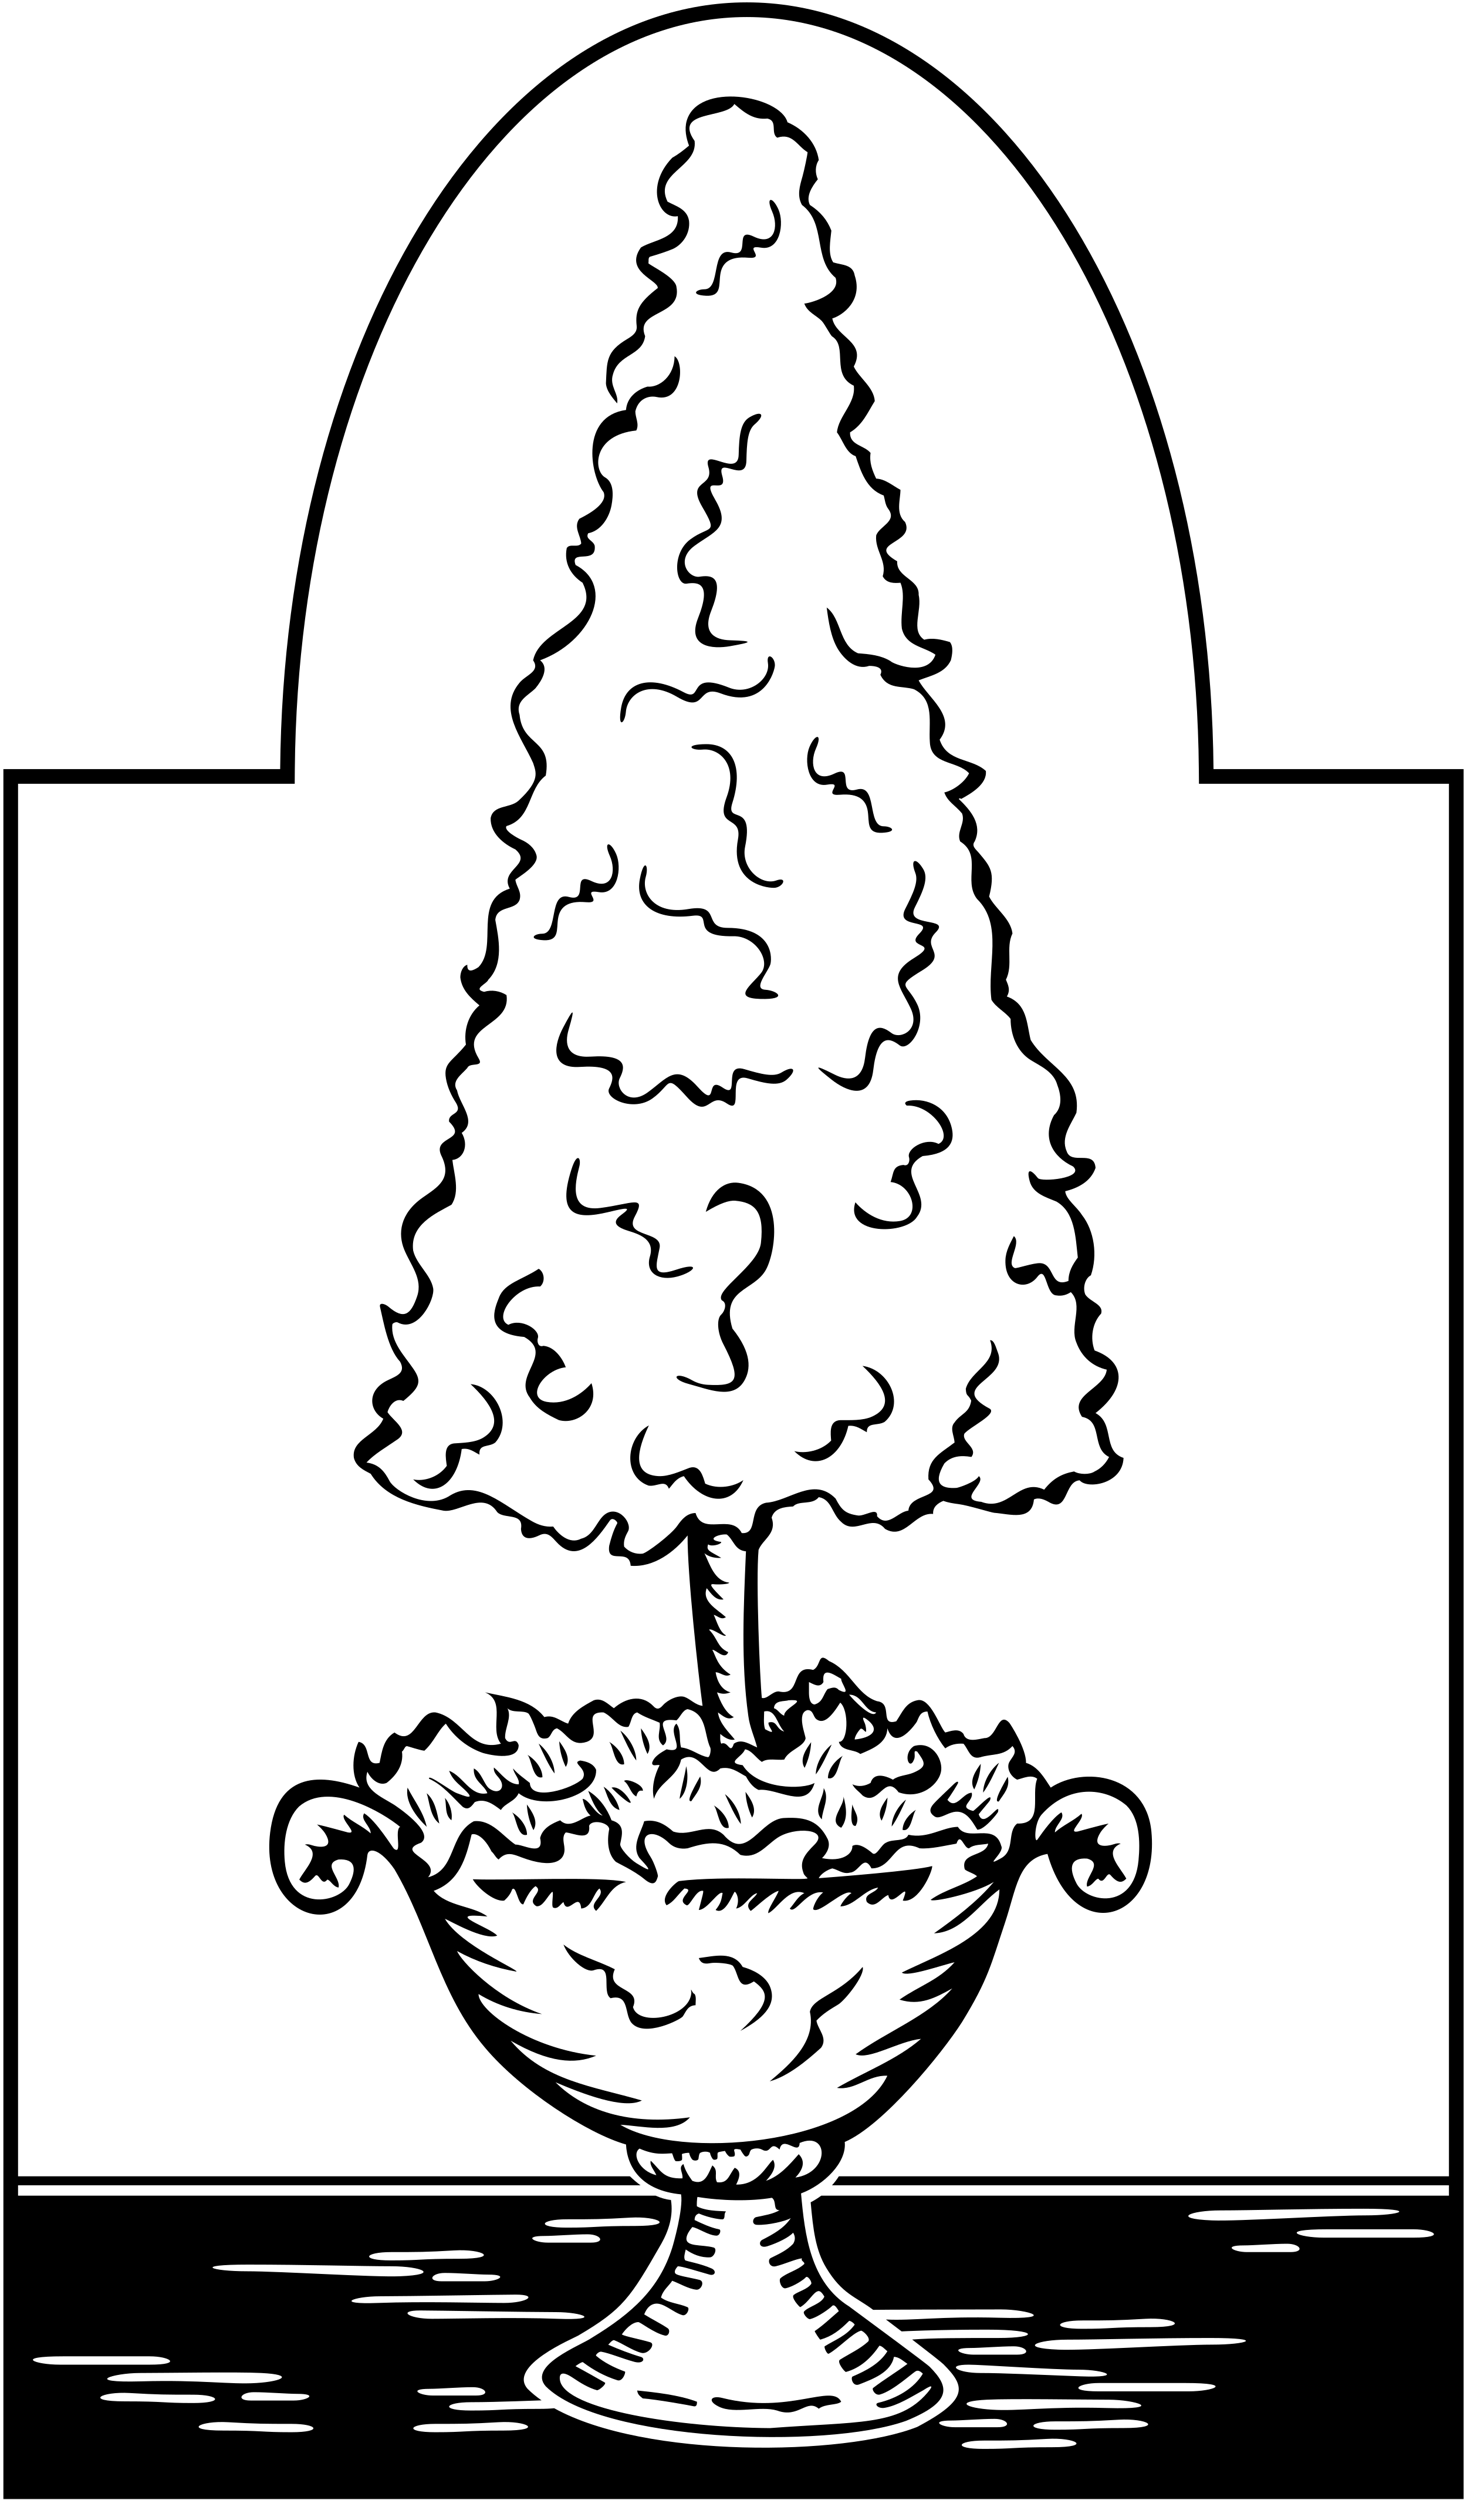 <?xml version="1.0" encoding="UTF-8"?>
<svg xmlns="http://www.w3.org/2000/svg" xmlns:xlink="http://www.w3.org/1999/xlink" width="357pt" height="608pt" viewBox="0 0 357 608" version="1.1">
<g id="surface1">
<path style=" stroke:none;fill-rule:nonzero;fill:rgb(0%,0%,0%);fill-opacity:1;" d="M 255.699 434.777 C 254.109 432.391 252.633 429.664 249.68 428.758 C 249.793 425.348 245.859 419.277 245.625 419.023 C 242.844 415.988 242.609 422.84 239.57 422.734 C 238.094 422.965 235.141 423.984 234.461 421.715 C 233.324 420.238 231.395 421.031 230.031 421.371 C 228.668 420.012 226.395 412.742 223.215 413.535 C 220.375 414.105 219.582 416.488 218.105 418.648 C 213.902 419.895 217.422 414.219 213.445 413.762 C 208.449 412.172 206.973 406.266 201.746 403.996 C 198.91 401.609 199.93 405.133 197.887 406.152 C 192.094 404.676 195.273 412.742 189.48 411.379 C 187.891 411.379 186.754 413.309 185.395 412.969 C 184.938 408.652 183.914 384.461 184.598 376.961 C 185.621 374.352 189.141 372.988 187.777 369.125 C 188.461 366.738 190.957 366.512 193.004 366.398 C 194.48 364.809 197.66 366.172 199.25 364.129 C 202.43 364.695 202.43 368.219 204.703 370.148 C 208.109 373.555 212.199 367.988 215.379 371.852 C 220.262 374.691 222.535 367.762 227.078 368.219 C 226.965 366.512 228.215 365.605 229.574 365.035 C 230.742 365.48 232.023 365.664 233.316 365.832 C 235.676 366.137 241.207 367.887 241.953 367.941 C 245.852 368.25 251.133 370.035 251.609 364.695 C 252.746 364.129 254.109 364.695 255.133 365.266 C 260.016 368.219 258.879 360.266 262.742 360.039 C 264.465 362.234 273.168 361.07 273.418 354.586 C 268.195 352.883 271.375 346.297 266.605 343.684 C 274.371 337.609 273.863 331.102 266.379 328.465 C 265.242 325.512 265.809 321.762 267.965 319.488 C 268.648 317.219 265.242 316.652 264.105 314.832 C 263.422 313.129 264.105 310.859 265.469 310.176 C 267.172 305.293 266.262 299.273 263.309 295.523 C 261.945 293.367 259.449 291.777 259.223 289.73 C 262.402 288.938 265.469 287.348 266.605 284.055 C 266.262 279.508 260.695 283.484 259.562 279.965 C 258.086 276.555 260.695 273.375 261.945 270.648 C 263.195 261.562 254.789 259.52 250.816 252.93 C 249.793 248.844 250.02 244.188 245.023 242.367 C 246.008 240.723 245.25 239.414 244.797 238.277 C 246.613 234.645 244.684 230.555 246.387 227.035 C 245.934 223.398 242.184 221.016 240.707 218.062 C 242.203 212.074 241.066 210.82 238.184 207.402 C 237.492 206.586 236.348 205.773 237.188 204.66 C 239.117 200.57 236.277 197.16 233.324 194.324 C 233.551 194.098 233.664 194.098 233.891 194.324 C 236.391 192.961 240.254 190.688 239.91 187.508 C 236.504 184.328 230.484 185.465 228.668 179.898 C 232.984 174.219 225.828 169.789 223.555 165.473 C 226.395 164.336 229.914 163.77 231.395 160.59 C 231.734 159.227 232.074 157.297 231.164 156.16 C 229.234 155.594 226.965 155.023 224.918 155.594 C 221.512 153.32 224.465 148.551 223.555 144.688 C 223.781 140.824 218.105 140.484 218.332 136.512 C 210.492 131.969 222.762 132.309 220.262 126.969 C 217.879 124.926 219.129 121.516 219.129 119.133 C 217.195 118.109 215.492 116.52 213.219 116.406 C 212.312 114.477 211.516 112.543 211.855 110.16 C 210.266 108.227 206.746 108.344 206.859 105.16 C 209.926 103.344 211.176 100.277 212.879 97.551 C 212.652 94.145 209.02 91.871 207.77 89.145 C 210.949 83.129 203.453 82.105 202.543 77.445 C 205.039 76.734 210.031 73.102 207.996 66.996 C 207.539 64.273 204.93 64.5 202.77 63.816 C 201.406 61.773 202.09 58.48 202.316 56.094 C 201.293 53.48 199.703 51.551 197.09 49.848 C 196.07 47.801 197.547 45.418 199.023 43.602 C 198.34 42.121 198.34 40.305 199.25 38.941 C 198.684 34.855 195.613 31.445 191.641 29.742 C 189.836 23.246 169.836 19.852 167.105 29.402 C 166.539 31.445 166.992 33.605 167.676 35.422 C 166.312 36.559 165.176 37.469 163.586 38.375 C 156.871 45.355 160.449 53.473 164.949 52.574 C 165.289 58.023 159.156 58.254 155.977 60.184 C 151.762 66.059 160.289 68.133 160.062 70.062 C 155.484 73.605 154.523 75.578 154.938 79.27 C 155.113 80.828 153.949 81.676 152.637 82.457 C 147.449 85.547 147.715 87.84 147.457 93.234 C 147.57 95.164 149.273 96.984 150.184 98.117 C 150.637 95.734 148.254 93.918 149.16 91.078 C 150.523 85.965 156.316 86.648 156.996 81.762 C 154.387 75.289 166.086 77.105 164.605 69.723 C 164.266 67.453 158.699 64.84 157.793 64.047 C 157.906 63.477 157.68 62.797 158.133 62.453 C 160.062 61.887 162.223 61.203 163.812 60.523 C 166.195 59.387 168.016 56.66 167.676 53.711 C 167.219 50.867 164.605 50.188 162.449 49.051 C 159.039 42.012 169.832 40.762 169.035 34.285 C 163.699 26.676 176.887 28.926 178.703 25.289 C 181.316 27.562 183.461 29.176 186.754 28.836 C 189.367 29.402 187.438 32.355 189.141 33.492 C 192.891 32.242 194.023 35.535 196.523 37.012 C 196.523 37.578 195.711 41.406 195.305 42.855 C 194.637 45.234 193.891 47.52 195.16 49.848 C 201.18 54.391 197.773 62.91 203.34 67.566 C 204.816 71.883 196.297 73.926 195.73 73.812 C 196.461 75.934 198.648 76.688 199.965 78.047 C 200.695 78.801 202.094 81.566 202.512 81.832 C 206.395 84.305 202.129 91.137 207.77 93.805 C 208.336 98.008 204.02 101.188 203.68 105.16 C 205.156 107.094 205.84 110.16 208.223 110.953 C 209.473 114.59 210.836 119.02 215.039 120.496 C 215.379 121.516 215.379 122.766 216.172 123.789 C 218.445 126.855 213.902 127.992 213.219 130.262 C 212.879 133.898 215.945 136.512 214.809 140.145 C 215.719 141.961 217.762 141.848 219.129 141.734 C 220.488 144.914 219.012 149.004 219.469 152.867 C 220.488 157.184 224.691 157.184 227.645 159.227 C 225.773 164.777 217.309 161.496 216.742 160.816 C 214.355 159.34 211.629 159.113 208.789 158.887 C 204.133 156.84 204.816 150.48 201.18 147.754 C 201.637 151.273 202.203 155.023 203.906 157.863 C 205.383 160.246 208.223 163.09 211.516 161.953 C 212.992 161.953 215.152 162.293 214.242 164.109 C 215.945 167.746 219.469 166.723 222.422 167.633 C 227.531 170.242 225.941 175.695 226.281 180.465 C 226.508 186.145 232.871 184.895 235.824 188.074 C 234.801 190.234 231.961 192.277 229.805 192.734 C 230.598 195.004 232.414 195.801 234.117 197.844 C 235.027 200.23 232.645 202.273 233.664 204.66 C 239.117 208.066 234.348 214.199 237.754 218.629 C 244.227 224.988 240.141 234.645 241.273 243.164 C 242.41 245.094 244.684 246.117 245.934 247.82 C 245.934 251.797 247.531 255.77 250.816 257.816 C 253.199 259.293 256.383 260.656 257.289 263.836 C 258.199 266.219 258.652 269.285 256.496 271.219 C 253.469 276.762 256.207 281.383 261.152 283.711 C 264.105 286.574 253.371 287.551 252.574 286.527 C 250.906 284.383 249.68 283.988 250.594 287.324 C 251.41 290.289 254.488 291.156 257.062 292.23 C 261.605 294.844 261.719 300.75 262.289 305.859 C 261.039 307.562 260.016 309.27 260.016 311.539 C 255.473 313.355 256.723 307.449 253.199 307.223 C 251.496 307.109 247.363 308.598 246.941 308.41 C 244.535 307.32 248.758 302.375 246.727 300.637 C 245.887 302.316 244.734 304.23 244.672 306.504 C 244.496 312.781 249.781 314.035 252.438 310.562 C 254.789 307.488 254.387 314.957 257.062 315.062 C 258.426 315.285 259.562 314.945 260.586 314.266 C 263.766 317.445 260.242 322.559 261.945 326.531 C 263.195 329.938 265.809 332.324 269.328 333.121 C 268.875 337.777 259.789 339.254 263.309 344.594 C 268.535 345.613 265.469 352.203 269.898 354.359 C 269.102 355.949 267.852 357.199 266.379 357.883 C 265.242 358.676 262.742 358.676 261.379 357.883 C 258.312 358.449 256.152 359.699 254.109 362.309 C 247.977 359.355 245.363 367.762 238.777 365.266 C 232.758 364.809 240.254 360.719 238.207 359.016 C 237.414 360.492 233.215 361.852 232.781 361.879 C 229.211 362.109 226.836 361.035 229.805 355.949 C 231.508 354.133 233.891 353.906 236.391 354.359 C 238.094 352.09 233.891 350.727 234.688 348.68 C 236.164 346.977 242.551 344.016 240.934 342.66 C 230.371 337.094 245.363 335.73 242.863 329.031 C 242.41 327.895 241.957 325.852 240.934 325.965 C 242.98 331.531 236.277 333.234 235.027 337.777 C 235.141 339.82 235.555 338.957 236.348 340.66 C 235.895 343.727 233.777 343.797 232.301 345.953 C 231.051 347.316 232.188 349.137 232.301 350.84 C 228.781 353.566 225.602 354.812 225.941 359.812 C 230.371 364.582 221.398 362.992 221.059 367.422 C 218.445 367.648 216.059 371.738 213.445 368.785 C 213.676 366.285 210.266 369.012 208.562 368.559 C 205.609 368.102 204.703 367.082 203.34 364.469 C 198 359.016 192.094 365.148 186.414 365.492 C 181.758 366.512 184.824 373.215 180.508 372.871 C 178.012 367.988 170.969 373.668 169.266 367.988 C 167.203 368.039 165.969 369.445 164.797 371.133 C 163.316 373.266 157.336 377.781 156.328 377.883 C 154.727 378.047 153.07 377.492 151.887 376.168 C 151.66 374.691 152.227 373.555 152.906 372.305 C 153.828 370 149.812 365.426 146.594 368.898 C 145.012 370.605 144.133 373.598 141.438 374.234 C 138.598 375.715 135.871 373.102 134.621 371.281 C 132.672 371.438 131.031 370.871 129.508 370.02 C 122.141 365.891 116.191 359.762 109.633 363.672 C 103.973 367.496 96.004 362.52 94.793 360.203 C 93.594 357.91 92.195 356.086 89.188 355.723 C 91.008 353.68 94.188 351.859 96.457 350.27 C 100.094 348 95.664 345.613 94.301 343.457 C 94.641 342.094 96.117 339.82 98.16 340.73 C 102.09 337.516 102.746 336.074 100.625 332.965 C 98.379 329.664 95.039 326.398 95.477 322.141 C 95.516 321.793 96.457 321.422 96.797 321.648 C 101.699 324.27 105.895 315.961 105.41 313.328 C 104.797 309.992 101.355 307.57 100.547 304.156 C 99.754 297.91 105.887 295.184 109.859 293.023 C 112.02 289.844 110.43 285.301 110.09 282.121 C 112.805 281.875 114.152 278.523 112.359 275.535 C 116.223 272.809 111.906 268.719 111.223 265.199 C 109.746 262.926 112.359 261.336 113.723 259.746 C 114.289 258.27 117.926 259.746 116.449 257.359 C 111.562 249.184 124.398 249.75 123.262 242.027 C 121.672 241.004 119.629 240.664 117.812 241.23 C 114.973 240.551 118.492 239.301 118.836 238.277 C 122.695 234.305 121.332 228.172 120.535 223.742 C 120.879 220.105 125.422 221.582 126.445 218.855 C 127.012 216.926 125.648 215.676 125.422 213.973 C 126.102 213.289 131.328 210.453 130.531 207.953 C 130.02 206.164 128.488 204.949 126.797 204.215 C 126.23 203.969 122.469 202.047 123.262 200.91 C 129.512 199.094 128.375 191.938 132.805 188.645 C 134.391 179.656 127.188 181.574 126.445 173.879 C 125.309 170.473 128.488 169.223 130.305 167.402 C 131.895 165.473 133.715 162.406 131.441 160.59 C 143.629 156.137 149.934 142.621 140.074 137.418 C 138.598 133.441 145.184 137.418 144.73 132.762 C 144.391 131.398 142.344 131.172 143.141 129.695 C 146.207 129.129 148.254 125.945 148.82 122.879 C 149.242 120.562 149.465 117.367 147.234 116.102 C 144.402 114.492 144.172 105.812 154.84 104.707 C 155.633 103.117 154.613 101.641 154.613 100.051 C 155.352 96.863 157.992 96.164 159.793 96.559 C 166.219 97.965 166.504 87.914 164.152 86.648 C 164.152 91.395 160.492 94.309 157.566 94.031 C 154.84 94.824 152.566 96.758 152.34 99.711 C 141.328 101.238 143.527 115.367 146.887 119.699 C 147.996 122.473 143.23 125.051 140.98 126.176 C 139.504 128.219 141.324 130.262 141.438 132.195 C 140.641 133.328 138.598 132.078 137.914 133.328 C 137.234 136.852 138.824 139.805 141.777 141.734 C 146.547 151.504 131.441 152.523 129.738 160.59 C 131.555 163.316 128.035 164.109 126.445 166.039 C 120.992 172.516 127.012 179.445 129.738 185.578 C 130.41 187.754 131.59 189.746 126.203 194.727 C 124.113 196.66 120.027 195.668 119.402 198.98 C 119.289 202.613 122.469 205.227 125.422 206.59 C 129.738 210.34 121.445 211.473 124.059 216.129 C 114.973 218.969 121.332 230.102 116.449 235.211 C 115.426 235.895 113.609 236.914 113.723 234.645 C 112.586 234.984 112.02 236.461 112.02 237.711 C 112.359 240.777 114.52 242.711 116.676 244.527 C 113.949 246.797 112.812 250.547 113.383 254.066 C 109.988 258.309 107.883 258.426 108.52 262.281 C 108.867 264.398 109.828 266.477 110.996 268.266 C 112.699 271.219 108.953 270.535 109.293 272.809 C 114.062 277.578 105.203 276.215 107.363 280.984 C 110.25 286.766 106.387 288.777 102.84 291.285 C 97.266 295.23 96.832 300.105 98.352 303.871 C 99.867 307.625 102.938 311.016 101.523 315.238 C 99.984 319.82 98.273 321.016 94.516 317.797 C 93.723 317.117 92.188 316.645 92.484 317.887 C 93.355 321.52 94.375 327.992 97.367 331.188 C 98.816 333.891 96.559 334.645 94.34 335.707 C 89.227 338.16 89.793 343.109 93.277 345.047 C 91.688 349.137 85.441 350.043 86.121 354.586 C 86.691 356.746 88.508 357.539 90.211 358.449 C 93.961 364.469 101.344 366.172 107.93 367.422 C 111.645 368.023 117.555 362.484 120.992 367.762 C 122.695 369.578 127.465 367.762 126.785 371.852 C 126.914 374.215 128.586 374.715 131.277 373.398 C 133.266 372.422 134.285 373.812 135.496 375.117 C 140.703 380.723 145.395 374.148 148.414 369.812 C 149.102 368.824 150.379 370.18 150.211 370.488 C 149.293 372.18 148.73 374.02 148.254 375.941 C 147.57 380.824 153.137 376.281 153.477 380.824 C 159.156 381.277 164.152 377.418 167.332 373.441 C 167.219 382.496 169.945 407.402 170.969 414.898 C 169.219 414.68 168.074 413.289 166.641 412.746 C 165.098 412.156 162.496 413.434 161.328 414.742 C 160.633 415.523 159.949 416.035 158.93 414.898 C 156.031 411.93 152.113 413.082 149.387 415.469 C 147.91 414.445 146.547 412.855 144.504 413.535 C 142.004 414.898 139.164 416.375 138.258 419.215 C 136.324 418.648 134.848 416.941 132.465 417.625 C 128.941 413.195 123.035 412.742 118.039 411.605 C 123.379 413.879 118.945 420.352 121.898 424.098 C 114.402 426.145 112.586 417.852 106 416.488 C 101.57 416.035 101.004 425.121 96.004 421.371 C 93.277 422.965 92.938 426.031 92.367 428.758 C 88.395 429.777 90.551 424.211 87.258 423.645 C 85.668 427.051 85.441 431.82 87.484 434.777 C 76.934 430.992 67.461 431.754 65.738 445.723 C 63.008 467.852 86.699 474.219 89.414 451.133 C 89.746 449.137 92.695 449.852 96.004 454.652 C 104.41 468.965 107.02 485.094 118.039 498.039 C 126.754 508.41 143.121 518.984 152.34 521.57 C 152.629 527.188 156.176 532.785 165.742 533.707 C 166.312 537.227 163.875 545.789 163.578 546.719 C 160.453 556.531 154.059 562.492 143.996 568.605 C 141.391 570.426 128.344 575.301 132.805 580.387 C 146.109 593.691 200.711 595.836 220.488 588.793 C 231.875 584.152 230.996 580.449 226.273 575.676 C 225.41 574.805 212.312 565.168 206.633 560.965 C 197.203 555.059 195.844 543.586 194.934 533.477 C 200.461 531.41 206.102 526 205.57 520.965 C 214.938 516.922 229.23 499.465 234.117 491.793 C 240.516 481.379 241.188 477.734 244.535 467.746 C 247.352 459.355 247.734 452.188 254.906 450.902 C 261.461 473.844 282.246 467.215 280.199 445.492 C 278.887 431.539 263.625 429.492 255.699 434.777 Z M 213.219 416.488 C 212.312 418.305 207.539 413.309 206.633 412.172 C 209.926 412.172 210.266 416.262 213.219 416.488 Z M 210.402 419.004 C 209.883 417.898 209.66 417.066 211.516 418.648 C 214.098 420.969 211.957 422.68 207.996 423.078 C 207.996 422.055 209.363 420.453 209.465 420.441 C 210.004 420.367 210.297 421.105 210.715 421.199 C 210.879 421.238 210.738 419.723 210.402 419.004 Z M 196.863 409.105 C 197.887 409.562 199.477 410.695 200.387 409.105 C 199.93 405.016 202.996 407.402 204.703 408.312 C 204.59 409.332 207.539 412.742 204.133 411.035 C 203.34 410.129 202.543 410.469 201.406 410.809 C 200.273 412.172 200.273 413.988 198.227 414.559 C 196.977 414.445 196.863 412.629 196.863 411.605 C 196.863 410.809 196.863 410.016 196.863 409.105 Z M 191.867 413.535 C 197.203 413.195 190.617 415.352 190.844 417.285 C 189.82 416.941 189.367 415.809 188.348 415.469 C 188.461 413.422 190.957 413.879 191.867 413.535 Z M 185.961 416.262 C 188.801 415.578 189.027 419.328 190.844 421.145 C 188.801 420.578 189.199 418.375 187.039 418.941 C 186.699 419.965 189.594 422.395 186.188 420.578 C 185.734 419.328 185.961 417.398 185.961 416.262 Z M 172.332 375.602 C 173.012 376.281 175.625 375.602 175.512 375.031 C 171.422 374.465 175.059 372.988 176.875 373.215 C 178.578 374.578 178.805 377.074 181.531 377.305 C 180.965 390.594 180.281 404.336 182.098 417.285 C 182.438 420.012 183.574 422.395 184.258 425.008 C 182.555 424.324 180.508 422.734 178.578 424.098 C 177.668 426.938 177.215 423.305 175.512 424.098 C 175.172 423.418 175.285 422.508 175.285 421.715 C 176.305 422.621 177.668 423.418 178.805 423.078 C 177.441 421.371 175.059 419.215 174.715 416.488 C 175.852 417.285 177.102 418.535 178.578 417.625 C 176.531 416.602 175.285 413.879 174.488 411.605 C 175.738 412.059 176.531 412.059 177.781 411.605 C 175.512 411.035 174.488 408.766 174.148 406.723 C 175.398 406.723 176.422 408.086 177.781 407.289 C 174.535 405.297 174.148 402.633 173.352 401.27 C 174.148 401.156 176.422 403.883 177.215 401.836 C 174.488 400.586 174.715 398.543 172.559 396.387 C 173.125 395.816 176.305 398.43 176.648 397.746 C 175.059 396.84 174.488 394.453 173.695 392.75 C 174.602 392.977 175.512 394.113 176.648 393.316 C 174.488 391.387 170.723 389.512 171.988 386.277 C 173.012 387.527 174.148 389.344 176.078 389.004 C 173.082 386.051 172.371 385.117 173.762 385.312 C 174.434 385.406 177.441 385.367 177.441 384.914 C 173.922 384.574 172.785 380.598 171.422 377.758 C 172.559 378.781 174.375 379.008 175.512 378.895 C 172.703 377.234 171.789 377.156 172.332 375.602 Z M 95.863 449.641 C 95.551 449.402 91.574 442.84 88.621 441.023 C 87.598 442.613 90.211 444.09 90.211 445.906 C 88.168 444.09 85.781 443.18 83.738 441.363 C 82.797 442.613 87.418 446.168 84.656 445.68 C 84.41 445.637 79.422 444.203 77.148 443.746 C 77.609 444.156 78.594 445.047 79.172 445.996 C 81.113 449.195 78.723 449.457 76.555 448.973 C 75.793 448.805 75.129 448.398 74.195 448.633 C 78.625 450.562 74.082 454.652 72.832 457.152 C 73.809 458.125 74.785 458.48 76.664 456.285 C 77.609 455.184 78.211 459 79.648 457.152 C 80.441 457.266 81.012 458.855 82.375 459.082 C 83.055 456.812 78.285 453.402 82.375 452.266 C 86.445 451.996 86.914 454.504 84.953 458.297 C 82.598 462.855 70.488 465.246 69.309 452.797 C 68.863 448.09 69.617 442.527 72.766 439.379 C 80.066 433.098 93.02 440.738 97.367 444.316 C 95.875 445.211 98.039 451.324 95.863 449.641 Z M 195.16 549.266 C 194.82 549.949 195.844 550.062 195.73 550.629 C 194.023 552.246 191.555 552.715 189.945 554.094 C 189.41 554.555 190.137 556.773 191.195 556.543 C 193.266 556.09 195.746 554.332 196.055 553.91 C 196.523 553.27 197.688 555.062 197.406 555.488 C 196.566 556.773 194.266 557.316 193.191 558.129 C 192.359 558.758 194.551 561.109 194.742 561.141 C 196.801 559.957 197.875 557.5 199.102 557.242 C 199.516 557.156 199.988 557.496 200.613 558.578 C 199.887 560.359 196.738 560.984 195.684 562.184 C 195.258 562.668 196.594 564.18 197.137 564.047 C 199.211 563.535 202.07 561.309 202.391 560.953 C 202.812 560.48 203.203 560.535 204.133 562.102 C 201.883 564.031 200.438 565.457 198.277 566.949 C 198.148 567.035 199.504 569.074 199.629 569.039 C 202.477 568.223 204.348 566.773 206.633 564.484 C 206.746 564.371 207.656 564.828 207.996 565.395 C 206.004 568.137 203.16 569.113 200.711 570.645 C 200.43 570.816 201.25 572.688 201.68 572.457 C 204.043 571.191 207.512 567.391 209.508 566.867 C 209.898 566.766 211.973 568.574 211.289 569.484 C 209.309 571.301 206.727 572.457 204.414 573.91 C 203.551 574.461 205.598 576.973 205.867 576.898 C 209.414 575.926 212.008 573.461 214.016 570.508 C 214.695 570.621 215.266 571.301 215.945 571.867 C 214.109 574.867 210.711 576.629 207.496 577.996 C 206.934 578.238 207.5 580.676 209.203 579.883 C 212.383 578.633 216.855 576.98 217.535 573.23 C 218.785 573.23 219.809 574.254 220.828 574.934 C 218.344 576.824 215.203 578.684 212.477 580.793 C 212.09 581.094 212.957 582.723 214.145 582.387 C 217.445 581.453 222.082 577.082 222.922 576.688 C 223.348 576.488 223.867 576.609 224.578 577.32 C 222.484 580.867 218.27 583.332 213.715 584.406 C 212.652 584.656 213.652 585.906 215.293 585.621 C 218.512 585.066 221.797 582.914 224.578 581.41 C 227.426 579.551 226.875 580.594 225.613 582.051 C 218.699 590.043 208.754 588.926 187.344 590.559 C 165.469 590.406 137.312 586.086 136.258 578.855 C 136.004 577.117 136.965 576.672 139.391 578.309 C 141.242 579.559 143.215 580.766 145.246 581.336 C 145.734 581.469 147.691 579.766 147.188 579.477 C 144.871 578.152 142.551 576.832 140.07 575.508 C 139.996 575.469 141.637 574.363 141.852 574.523 C 144.441 576.48 147.23 577.977 150.258 578.922 C 151.551 579.324 152.355 576.906 152.078 576.805 C 149.527 575.879 146.914 574.574 145.062 572.957 C 144.867 572.785 145.711 571.875 146.332 571.98 C 148.316 572.316 151.598 573.699 154.367 574.438 C 156.637 575.039 157.055 573.559 155.969 573.242 C 153.34 572.473 150.598 571.402 148.023 570.277 C 148.254 570.051 148.82 569.258 149.387 569.145 C 151.504 569.938 153.773 571.652 156.086 572.258 C 157.746 572.688 159.633 570.094 158.238 569.676 C 155.664 568.906 152.203 568.297 151.316 567.781 C 152.184 566.523 153.758 564.828 155.32 564.773 C 155.836 564.754 159.062 567.41 161.812 568.051 C 162.773 568.273 163.195 566.738 162.496 566.27 C 160.715 565.066 158.566 564.039 156.77 562.895 C 157.422 561.25 158.297 560.531 159.305 560.324 C 161.398 559.887 163.754 562.426 166.074 563.082 C 167.113 563.375 167.977 561.434 167.293 561.133 C 165.242 560.23 162.734 560.168 160.859 558.805 C 161.312 556.988 162.789 555.969 163.586 554.719 C 165.492 555.426 167.445 556.66 169.441 556.891 C 170.652 557.027 171.609 554.855 170.207 554.504 C 167.742 553.887 164.613 553.492 164.301 552.871 C 164.109 552.488 164.242 551.965 164.949 551.195 C 166.035 551.195 169.77 552.414 172.684 553.223 C 174.031 553.602 174.449 552.305 173.156 551.723 C 170.492 550.527 166.871 549.934 166.738 549.734 C 166.305 549.086 166.645 548.121 166.879 547.109 C 168.523 548.281 170.602 549.148 172.812 549.016 C 173.809 548.953 174.629 546.906 173.672 546.637 C 170.809 545.824 166.586 546.605 167.082 544.109 C 167.215 543.449 167.645 542.652 168.469 541.656 C 169.953 541.891 172.352 543.684 174.328 543.746 C 175.23 543.773 175.555 542.328 175.031 542.219 C 172.875 541.781 170.957 540.867 169.035 539.953 C 169.035 539.016 169.453 538.547 170.078 538.367 C 172.703 539.52 175.754 539.902 175.98 539.754 C 176.586 539.359 176.062 538.422 176.672 537.895 C 176.672 537.668 172.254 538.02 169.621 536.637 C 169.504 536.574 169.613 534.312 169.758 534.336 C 175.512 535.289 182.598 535.43 187.855 534.539 C 189.102 535.449 188.004 537.566 189.711 537.566 C 188.047 538.52 185.992 538.805 184.02 539.238 C 183.16 539.426 182.832 541.055 184.184 541.117 C 187.016 541.246 191.203 540.191 192.434 539.496 C 190.77 541.996 188.129 543.395 185.496 544.766 C 184.535 545.27 184.746 546.941 186.762 546.316 C 189.258 545.539 192.121 544.09 193.004 543.02 C 193.57 543.926 193.57 544.836 193.004 545.746 C 191.43 547.398 189.477 548.23 187.555 549.191 C 186.703 549.617 187.172 551.594 188.812 551.188 C 191.059 550.637 193.672 549.406 195.16 549.266 Z M 193.57 529.617 C 195.273 527.828 196.188 525.758 194.367 523.938 C 191.98 526.664 189.711 529.277 186.414 530.41 C 187.098 529.617 189.367 527.344 188.117 525.301 C 186.527 526.664 184.492 531.457 179.145 531.32 C 180.48 528.742 179.871 527.754 178.805 527.23 C 177.281 529.125 177.215 531.094 174.488 530.754 C 173.695 529.277 174.941 527.914 173.352 526.664 C 172.332 528.707 171.535 531.66 168.469 530.41 C 167.559 529.16 166.758 527.906 166.312 526.324 C 164.949 527.23 166.297 528.449 166.07 529.812 C 161.332 529.969 160.863 527.898 158.359 525.527 C 158.02 526.664 159.27 527.914 159.723 529.047 C 155.539 528.004 153.727 523.848 155.633 522.574 C 159.438 524.246 161.574 523.785 163.555 523.711 C 163.848 524.398 163.91 524.996 164.359 525.586 C 164.434 525.68 165.898 525.742 165.977 525.223 C 166.031 524.84 165.965 524.363 165.953 523.941 C 165.949 523.754 167.691 523.484 167.723 523.652 C 167.82 524.199 168.07 524.734 168.406 525.172 C 168.742 525.609 169.906 525.613 169.98 525.02 C 170.059 524.43 170.141 523.781 170.383 523.625 C 171.004 523.227 172.215 523.215 172.785 523.598 C 172.844 524.051 173.109 524.641 173.418 525.074 C 173.727 525.512 174.52 525.203 174.562 524.996 C 174.715 524.285 174.449 523.641 174.801 523.477 C 175.125 523.328 175.664 523.285 176.422 523.141 C 176.715 523.734 177.012 524.137 177.438 524.469 C 177.66 524.645 178.66 524.562 178.742 524.367 C 178.996 523.773 178.609 523.207 178.66 522.906 C 178.699 522.664 179.02 522.59 180.168 522.801 C 180.312 523.09 180.707 523.719 181.113 524.23 C 181.664 524.922 182.277 524.113 182.344 523.852 C 182.453 523.438 182.629 522.969 182.809 522.859 C 183.477 522.453 184.684 522.406 185.395 522.801 C 187.777 524.164 187.211 520.414 189.711 522.801 C 190.504 519.055 194.48 524.504 194.594 521.211 C 201.793 518.125 202.008 528.41 193.57 529.617 Z M 219.469 479.754 C 220.715 481.004 229.574 477.824 232.301 477.254 C 228.328 481.684 223.781 482.934 218.898 486.344 C 223.898 487.934 227.645 485.887 231.734 483.617 C 225.715 490.43 215.719 494.18 208.223 499.633 C 211.441 501.141 218.672 496.449 224.125 495.883 C 218.219 500.992 210.492 503.832 203.68 507.809 C 208.109 508.488 211.289 504.629 215.945 504.855 C 207.934 521.727 165.156 525.355 150.977 516.781 C 155.977 517.008 164.266 519.168 167.902 514.965 C 153.266 516.984 142.188 513.445 135.188 506.445 C 141.41 509.09 151.781 513.18 156.203 510.875 C 144.188 507.395 132.465 506.105 124.285 496.336 C 133.496 501.652 139.891 502.191 145.07 499.973 C 129.059 498.34 116.449 489.047 116.449 484.98 C 121.105 487.816 126.328 489.41 131.895 489.863 C 120.398 485.891 112.133 476.801 111.223 474.527 C 115.766 477.027 120.535 478.617 125.648 479.527 C 126.445 479.188 112.02 473.055 108.27 466.691 C 109.293 467.031 117.699 472.031 120.992 470.781 C 119.289 468.738 107.246 464.988 118.605 466.125 C 115.199 463.512 108.84 463.738 105.547 459.879 C 111.793 457.605 113.383 451.926 114.746 446.246 C 114.758 445.961 117.219 445.516 119.629 450.336 C 120.309 450.902 120.535 451.699 121.332 452.266 C 123.211 450.172 124.996 451.02 126.895 451.734 C 134.551 454.629 137.84 452.688 137.324 449.117 C 137.145 447.848 136.805 446.562 137.688 445.68 C 139.504 445.793 143.82 448.062 143.367 444.09 C 143.883 442.43 148.152 443.191 148.254 444.883 C 147.672 447.789 147.914 450.945 149.832 452.797 C 150.094 453.047 154.242 454.898 156.77 457.004 C 159.312 459.117 159.727 457.566 160.094 456.367 C 160.211 455.984 159.16 452.93 158.309 451.617 C 154.504 445.758 158.895 444.414 162.781 448.238 C 163.953 449.387 165.574 449.805 167.332 449.539 C 172.332 447.949 176.305 447.383 180.168 451.133 C 184.109 452.199 186.273 448.988 189.098 447.047 C 193.344 444.129 202 444.859 198.227 448.633 C 195.887 450.969 194.48 452.723 195.5 455.449 C 195.613 456.016 196.184 456.469 196.523 456.812 C 196.633 457.461 175.832 456.145 165.25 457.508 C 164.746 457.57 160.406 461.238 162.223 463.398 C 164.039 462.488 164.469 461.34 166.539 459.309 C 169.605 459.535 164.039 461.922 167.105 463.398 C 167.902 463.625 169.379 459.648 170.969 459.879 C 171.422 459.648 170.875 461.34 170.059 464.535 C 172.105 464.535 174.941 459.648 175.852 460.445 C 175.512 462.262 175.449 462.863 174.148 464.535 C 176.531 465.898 178.352 460.445 178.805 460.105 C 179.145 460.219 180.176 461.949 179.145 464.191 C 181.191 463.852 182.555 460.785 184.258 460.445 C 183.688 461.809 180.848 462.828 182.668 464.762 C 183.008 464.762 187.324 460.445 189.48 459.879 C 189.141 461.129 186.641 464.535 186.984 465.328 C 189.254 464.191 192.094 458.855 195.73 460.445 C 194.137 461.238 193.344 462.945 192.207 464.191 C 193.457 465.785 196.332 459.59 200.309 460.27 C 198.605 461.633 197.719 464.215 197.922 464.395 C 199.336 465.633 205.496 459.195 207.199 460.445 C 205.84 461.238 204.289 463.684 204.578 463.672 C 207.934 463.508 210.227 459.711 213.676 459.082 C 213.105 460.445 210.039 460.559 210.949 462.602 C 212.992 464.535 214.469 461.469 216.172 460.898 C 216.742 464.875 222.078 456.242 219.695 462.262 C 223.555 462.945 226.965 455.105 226.852 453.855 C 222.762 454.992 203.793 456.469 199.25 456.812 C 199.703 455.789 201.293 454.766 202.543 454.426 C 204.02 454.766 205.156 455.902 206.859 455.449 C 209.133 455.336 210.152 450.789 212.086 454.426 C 217.648 454.426 217.422 446.59 223.781 449.539 C 226.508 449.77 230.031 448.859 232.758 448.406 C 233.777 445.453 234.574 449.656 235.824 449.539 C 237.07 448.52 238.891 448.746 240.48 448.406 C 239.797 451.699 233.637 450.426 234.773 454.629 C 235.227 455.195 237.188 455.676 237.754 456.355 C 234.234 458.742 230.031 459.535 226.508 462.035 C 226.508 462.828 237.301 460.559 241.844 457.719 C 237.754 462.602 232.414 466.578 227.305 470.215 C 233.891 469.984 237.98 463.398 243.207 459.535 C 243.207 470.465 228.512 475.32 219.469 479.754 Z M 247.523 443.52 C 245.023 445.566 247.066 449.996 243.66 451.926 C 239.004 454.539 244.57 450.562 243.66 448.973 C 242.07 443.066 235.48 448.18 233.098 444.316 C 229.234 444.43 225.828 447.27 221.059 446.246 C 220.262 448.062 217.309 447.156 215.605 448.18 C 214.473 448.648 213.34 451.395 212.402 450.812 C 212.215 450.695 209.246 447.836 207.426 448.973 C 207.539 450.902 204.961 452.949 200.047 451.926 C 201.293 450.676 202.203 448.973 201.406 447.27 C 199.25 442.953 196.219 441.902 191.07 442.156 C 185.051 442.156 181.871 453.062 176.078 446.246 C 172.332 442.84 168.129 446.93 163.812 445.453 C 161.883 443.746 159.723 442.387 156.77 442.953 C 155.977 445.793 153.59 448.973 155.633 451.926 C 159.48 455.984 157.426 454.699 154.855 453.141 C 153.254 452.168 150.742 449.395 150.934 448.461 C 151.414 446.121 152.145 443.699 148.82 442.727 C 147.797 440 145.867 437.16 143.141 435.57 C 143.82 437.273 144.844 440.113 146.66 441.59 C 144.73 441.137 143.48 437.73 141.777 437.504 C 142.117 438.977 142.461 440.453 143.707 441.59 C 141.777 441.816 138.711 445.109 136.324 442.727 C 134.281 443.52 132.008 444.656 131.441 447.043 C 132.465 451.699 127.238 448.52 125.422 448.633 C 122.355 446.59 119.629 442.5 115.312 442.953 C 109.18 446.246 111.109 454.766 104.184 456.582 C 107.703 452.266 95.664 450.562 102.477 448.18 C 105.98 445.609 96.289 439.184 95.738 438.844 C 92.586 436.902 88.031 435.074 89.414 430.914 C 90.211 432.617 92.141 434.434 94.074 433.641 C 96.457 431.82 98.277 429.211 97.82 426.031 C 98.418 425.52 98.504 424.688 99.035 424.688 C 99.211 424.688 102.137 425.688 103.273 425.805 C 105.656 423.645 106.453 421.031 108.496 419.215 C 110.57 422.469 113.754 425.039 117.453 426.328 C 118.016 426.523 126.215 428.758 126.215 424.441 C 125.422 422.055 124.059 425.008 122.922 422.734 C 122.809 420.238 124.625 417.738 123.492 415.469 C 124.668 416.73 127.344 415.871 128.559 416.73 C 128.984 417.027 130.07 419.703 130.336 420.484 C 130.812 421.887 131.219 423.246 133.258 422.734 C 134.281 422.168 134.168 420.691 135.531 420.352 C 138.027 421.602 138.938 424.895 142.801 423.645 C 147.117 422.055 141.098 416.262 146.887 416.488 C 149.273 417.625 150.41 420.352 152.906 420.012 C 153.703 418.875 153.59 416.828 155.066 416.488 C 156.77 417.625 158.699 418.191 160.52 418.988 C 160.859 420.918 159.414 422.922 161.344 424.512 C 164.297 422.465 157.68 417.512 164.605 418.422 C 165.516 417.738 166.086 415.922 167.332 415.695 C 172.102 416.785 171.309 421.789 172.859 425.078 C 173.082 425.551 172.773 427.461 172.254 427.371 C 170.012 426.984 168.324 425.285 165.742 425.008 C 165.176 423.078 165.855 420.805 164.605 419.215 C 162.223 421.371 167.559 426.711 162.223 425.461 C 160.859 426.258 159.156 427.164 158.699 428.758 C 158.699 429.777 159.949 429.098 160.52 429.324 C 159.27 431.711 158.473 434.891 159.156 437.504 C 160.289 433.41 164.836 432.391 165.742 427.961 C 170.398 425.008 171.988 433.527 175.285 430.117 C 177.895 429.551 179.602 431.027 181.531 432.051 C 182.215 433.301 183.121 434.66 184.598 435.344 C 189.141 434.777 196.297 440.34 198.227 433.641 C 195.484 435.285 184.465 435.316 180.734 429.324 C 176.422 428.758 180.621 427.395 181.305 425.461 C 182.895 425.688 183.914 427.508 185.395 428.527 C 186.867 427.508 189.027 428.188 190.844 427.961 C 191.926 425.621 195.5 424.922 196.035 422.867 C 196.176 422.328 193.684 416.602 196.523 415.922 C 197.984 415.922 197.832 417.535 198.715 418.168 C 200.441 419.406 202.234 417.688 204.473 414.105 C 206.656 415.961 206.398 423.832 204.133 423.645 C 204.816 426.031 207.77 425.348 209.359 426.598 C 212.312 425.348 215.832 423.984 215.945 420.352 C 217.945 426.348 222.988 419.004 223.109 418.758 C 223.633 417.691 223.879 416.273 225.699 416.273 C 226.379 419.34 228.098 422.852 230.031 425.234 C 231.281 424.324 232.758 423.984 234.461 424.098 C 235.711 425.461 236.051 428.074 238.551 427.395 C 241.504 426.484 244.113 427.164 246.387 424.668 C 247.73 426.234 246.324 427.262 245.625 428.559 C 244.914 429.871 245.738 431.953 247.523 432.844 C 248.996 432.504 250.93 431.48 252.406 432.617 C 250.816 436.594 254.109 443.746 247.523 443.52 Z M 277.062 452.492 C 275.887 464.941 264.32 462.625 261.965 458.066 C 260.008 454.277 260.473 451.766 264.547 452.039 C 268.633 453.176 263.863 456.582 264.547 458.855 C 265.91 458.625 266.477 457.035 267.27 456.922 C 268.711 458.77 269.312 454.953 270.254 456.055 C 272.137 458.254 273.113 457.895 274.086 456.922 C 272.836 454.422 268.293 450.336 272.723 448.402 C 271.793 448.172 271.125 448.574 270.363 448.746 C 268.195 449.23 265.805 448.965 267.746 445.77 C 268.324 444.816 269.312 443.93 269.77 443.52 C 267.496 443.973 262.512 445.41 262.266 445.453 C 259.504 445.938 264.121 442.387 263.184 441.137 C 261.137 442.953 258.754 443.859 256.711 445.68 C 256.711 443.859 259.32 442.383 258.297 440.793 C 256.348 441.992 253.953 445.262 252.461 447.414 C 251.691 448.52 251.625 443.496 253.445 441.371 C 260.043 433.91 268.969 434.688 274.152 439.148 C 277.305 442.301 277.512 447.785 277.062 452.492 "/>
<path style=" stroke:none;fill-rule:nonzero;fill:rgb(0%,0%,0%);fill-opacity:1;" d="M 175.758 583.219 C 173.09 582.547 171.996 583.914 174.953 585.348 C 178.816 587.219 185 585.043 189.141 586.293 C 194.359 588.219 196.297 583.34 199.25 585.84 C 200.84 584.59 203.68 585.043 204.703 584.137 C 202.438 579.605 192.074 587.316 175.758 583.219 "/>
<path style=" stroke:none;fill-rule:nonzero;fill:rgb(0%,0%,0%);fill-opacity:1;" d="M 156.43 583.34 C 159.723 583.566 168.039 585.062 168.727 585.227 C 169.266 585.355 169.656 585.184 169.605 584.137 C 165.062 582.434 159.383 581.863 155.066 581.41 C 155.18 582.434 155.746 582.773 156.43 583.34 "/>
<path style=" stroke:none;fill-rule:nonzero;fill:rgb(0%,0%,0%);fill-opacity:1;" d="M 197.09 489.297 C 198.684 496.562 192.207 502.129 187.324 506.219 C 191.754 504.969 196.184 501.336 199.816 498.039 C 201.52 495.656 199.023 493.609 198.684 491.453 C 200.277 489.738 202.121 488.641 203.953 487.547 C 205.641 486.539 210.609 480.32 209.926 478.391 C 204.273 485.129 197.773 485.773 197.09 489.297 "/>
<path style=" stroke:none;fill-rule:nonzero;fill:rgb(0%,0%,0%);fill-opacity:1;" d="M 187.324 483.047 C 186.188 480.551 183.234 479.074 180.734 478.391 C 178.465 474.414 173.809 475.777 170.059 476.234 C 170.625 477.738 171.746 477.684 173 477.449 C 174.012 477.258 177.91 477.504 178.398 478.176 C 179.863 480.188 179.457 484.469 183.461 481.91 C 186.914 484.426 188.098 486.711 180.168 493.953 C 185.047 491.266 189.398 487.887 187.324 483.047 "/>
<path style=" stroke:none;fill-rule:nonzero;fill:rgb(0%,0%,0%);fill-opacity:1;" d="M 168.242 484.637 C 167.879 490.777 155.305 492.996 154.043 488.16 C 156.203 483.047 147.117 484.523 149.613 478.961 C 145.41 476.801 140.527 475.664 137.121 472.938 C 138.371 476.234 142.512 479.941 144.504 479.188 C 149.613 477.48 146.207 484.41 148.594 486 C 153.25 484.863 151.887 489.863 153.703 492.02 C 156.883 495.656 165.652 491.18 166.16 490.426 C 166.953 489.266 167.336 487.773 169.266 487.703 C 169.266 486.797 169.492 485.66 169.035 484.98 C 168.355 484.754 168.016 482.934 168.242 484.637 "/>
<path style=" stroke:none;fill-rule:nonzero;fill:rgb(0%,0%,0%);fill-opacity:1;" d="M 141.438 464.191 C 144.051 463.965 144.277 460.672 145.867 459.309 C 147.457 461.238 142.914 462.828 145.07 464.762 C 147.57 462.262 148.594 458.516 152.34 457.719 C 146.191 456.301 123.578 457.41 115.059 457.066 C 115.961 458.844 120.082 462.602 122.695 462.262 C 123.605 461.469 124.285 460.559 124.625 459.535 C 125.648 458.402 125.988 463.285 127.352 463.172 C 128.035 461.582 129.055 459.648 130.305 458.742 C 132.578 460.105 127.809 461.922 130.531 463.625 C 132.121 463.852 133.145 461.238 134.395 460.105 C 134.848 460.219 134.055 463.512 134.621 463.965 C 135.758 464.422 136.324 463.172 137.121 462.602 C 138.027 466.238 140.98 459.766 141.438 464.191 "/>
<path style=" stroke:none;fill-rule:nonzero;fill:rgb(0%,0%,0%);fill-opacity:1;" d="M 204.703 444.543 C 206.406 442.387 205.949 439.547 205.27 436.934 C 205.496 439.434 201.293 442.84 204.703 444.543 "/>
<path style=" stroke:none;fill-rule:nonzero;fill:rgb(0%,0%,0%);fill-opacity:1;" d="M 103.84 444.316 C 103.047 440.684 100.773 437.957 99.184 434.777 C 98.516 438.156 101.23 441.816 103.84 444.316 "/>
<path style=" stroke:none;fill-rule:nonzero;fill:rgb(0%,0%,0%);fill-opacity:1;" d="M 208.223 444.09 C 209.387 441.891 207.828 440.609 207.426 438.863 C 207.426 439.32 206.52 444.316 208.223 444.09 "/>
<path style=" stroke:none;fill-rule:nonzero;fill:rgb(0%,0%,0%);fill-opacity:1;" d="M 200 442.5 C 200.113 440 201.93 437.391 200.453 434.891 C 200.453 437.273 197.727 440.227 200 442.5 "/>
<path style=" stroke:none;fill-rule:nonzero;fill:rgb(0%,0%,0%);fill-opacity:1;" d="M 106.906 443.52 C 106.34 440.797 105.887 437.957 103.84 436.141 C 104.523 438.184 104.637 441.816 106.906 443.52 "/>
<path style=" stroke:none;fill-rule:nonzero;fill:rgb(0%,0%,0%);fill-opacity:1;" d="M 165.391 437.516 C 167.211 435.926 167.664 432.18 166.98 429.566 C 166.754 431.496 165.391 436.605 165.391 437.516 "/>
<path style=" stroke:none;fill-rule:nonzero;fill:rgb(0%,0%,0%);fill-opacity:1;" d="M 109.859 442.727 C 110.203 440.797 109.406 438.523 108.27 437.273 C 108.727 439.094 108.156 441.363 109.859 442.727 "/>
<path style=" stroke:none;fill-rule:nonzero;fill:rgb(0%,0%,0%);fill-opacity:1;" d="M 238.176 441.258 C 238.742 440.461 240.801 438.191 240.934 437.809 C 241.762 435.453 237.691 439.973 236.812 440.461 C 232.949 439.438 237.039 438.191 236.469 436.031 C 234.312 436.031 232.609 440.348 230.562 437.734 C 231.246 436.828 233.191 433.816 233.168 433.555 C 233.113 432.992 232.367 433.645 231.594 434.426 C 230.949 435.078 227.941 437.844 227.109 438.832 C 226.277 439.82 225.98 440.84 227.461 441.805 C 228.367 442.484 230.203 441.27 231.359 440.914 C 234.879 439.668 236.469 442.848 237.832 445.004 C 239.535 445.117 242.812 440.984 242.879 440.664 C 243.461 437.836 239.398 445.133 238.176 441.258 "/>
<path style=" stroke:none;fill-rule:nonzero;fill:rgb(0%,0%,0%);fill-opacity:1;" d="M 146.887 434.547 C 147.797 436.367 148.254 439.547 150.75 440.227 C 150.297 437.957 148.594 435.684 146.887 434.547 "/>
<path style=" stroke:none;fill-rule:nonzero;fill:rgb(0%,0%,0%);fill-opacity:1;" d="M 141.211 428.188 C 138.824 428.758 143.254 430.117 141.777 432.617 C 139.629 434.906 129.094 438.312 128.941 433.641 C 127.691 432.617 125.988 431.48 124.855 430.117 C 125.082 431.48 126.559 432.73 126.215 433.98 C 123.605 433.98 121.785 431.141 120.195 429.891 C 120.047 430.867 120.688 431.594 121.309 432.305 C 123.34 434.637 121.5 436.762 119.082 435.008 C 117.828 434.098 117.191 431.059 115.312 430.117 C 115.086 433.188 117.812 433.98 118.605 436.141 C 114.52 437.047 112.699 431.938 109.293 430.688 C 109.957 432.492 111.102 433.504 112.387 434.648 C 116.629 438.43 112.637 436.629 111.188 436.129 C 109.625 435.586 104.066 431.254 104.41 432.617 C 107.703 434.094 110.09 437.047 112.586 439.434 C 113.992 440.445 114.746 439.32 115.539 438.297 C 118.039 437.273 120.082 438.863 121.898 440.227 C 122.922 438.523 125.309 438.184 126.215 436.141 C 131.57 440.547 145.32 437.18 145.07 430.461 C 144.391 428.871 142.688 428.414 141.211 428.188 "/>
<path style=" stroke:none;fill-rule:nonzero;fill:rgb(0%,0%,0%);fill-opacity:1;" d="M 148.82 434.777 C 149.613 435.684 153.59 439.32 153.477 438.297 C 152.68 436.594 150.523 434.32 148.82 434.777 "/>
<path style=" stroke:none;fill-rule:nonzero;fill:rgb(0%,0%,0%);fill-opacity:1;" d="M 168.242 438.07 C 169.379 436.254 171.082 434.66 170.398 432.051 C 169.605 433.527 166.652 438.41 168.242 438.07 "/>
<path style=" stroke:none;fill-rule:nonzero;fill:rgb(0%,0%,0%);fill-opacity:1;" d="M 218.672 435.91 C 224.02 437.844 228.758 433.895 229.055 430.449 C 229.297 427.672 226.82 423.383 222.422 424.668 C 219.5 426.613 221.336 430.855 222.422 427.961 C 222.934 426.938 222.047 425.445 223.215 426.031 C 225 428.531 225.891 429.648 222.203 431.176 C 220.641 431.824 218.605 431.82 217.309 432.844 C 215.605 431.938 212.652 430.914 211.855 433.641 C 210.492 434.434 208.902 434.66 207.426 433.98 C 208.109 435.23 208.902 435.57 209.926 436.707 C 213.902 439.434 215.266 431.254 218.672 435.91 "/>
<path style=" stroke:none;fill-rule:nonzero;fill:rgb(0%,0%,0%);fill-opacity:1;" d="M 151.887 433.188 C 153.25 434.207 153.363 436.141 154.84 436.934 C 155.066 436.254 155.293 435.23 156.43 435.57 C 156.656 433.98 152.227 432.391 151.887 433.188 "/>
<path style=" stroke:none;fill-rule:nonzero;fill:rgb(0%,0%,0%);fill-opacity:1;" d="M 151.887 429.098 C 151.887 426.824 149.953 424.668 148.254 423.645 C 149.273 424.668 149.5 429.777 151.887 429.098 "/>
<path style=" stroke:none;fill-rule:nonzero;fill:rgb(0%,0%,0%);fill-opacity:1;" d="M 150.977 420.918 C 152 423.191 153.477 426.371 154.84 428.188 C 154.84 425.574 153.023 422.508 150.977 420.918 "/>
<path style=" stroke:none;fill-rule:nonzero;fill:rgb(0%,0%,0%);fill-opacity:1;" d="M 157.566 426.598 C 158.93 424.441 157.109 421.941 155.977 420.352 C 156.09 422.621 156.656 424.668 157.566 426.598 "/>
<path style=" stroke:none;fill-rule:nonzero;fill:rgb(0%,0%,0%);fill-opacity:1;" d="M 120.535 350.84 C 124.949 345.875 120.547 337.145 114.52 336.641 C 119.254 341.094 122.992 346.348 117.613 349.648 C 115.547 350.914 112.613 350.898 110.43 351.066 C 107.816 351.406 108.496 354.699 108.727 356.52 C 106.68 359.355 103.047 360.379 100.547 359.812 C 105.797 365.062 111.316 360.762 112.359 352.43 C 114.176 352.09 115.312 353.109 116.676 353.793 C 116.449 351.066 118.945 352.09 120.535 350.84 "/>
<path style=" stroke:none;fill-rule:nonzero;fill:rgb(0%,0%,0%);fill-opacity:1;" d="M 128.941 339.934 C 130.531 342.66 133.145 344.023 135.984 345.387 C 140.316 346.625 146.035 342.715 143.934 336.414 C 141.551 339.141 137.574 341.754 133.031 340.957 C 127.723 339.992 132.387 333.035 137.688 332.551 C 136.895 330.395 134.961 327.555 132.234 327.328 C 130.988 327.781 130.645 326.305 130.871 325.512 C 131.605 323.477 126.898 320.512 123.719 322.215 C 119.871 320.535 125.41 312.559 131.441 312.902 C 132.691 311.879 132.578 309.496 131.102 308.586 C 127.086 311.266 122.801 312.039 121.449 315.543 C 120.484 318.043 117.473 324.359 127.578 325.168 C 134.961 329.371 124.738 334.484 128.941 339.934 "/>
<path style=" stroke:none;fill-rule:nonzero;fill:rgb(0%,0%,0%);fill-opacity:1;" d="M 224.52 281.172 C 231.496 280.613 232.223 277.434 231.688 274.695 C 230.598 269.121 225.578 267.043 221.422 267.688 C 220.359 267.852 219.898 268.281 220.66 268.906 C 226.688 268.562 232.23 276.535 228.383 278.219 C 225.203 276.516 220.496 279.48 221.227 281.516 C 221.453 282.309 221.113 283.785 219.863 283.332 C 217.141 283.559 217.523 285.328 216.727 287.488 C 222.031 287.969 224.379 295.996 219.07 296.961 C 214.527 297.758 210.551 295.145 208.164 292.418 C 205.465 300.527 220.594 300.336 223.16 295.938 C 227.359 290.484 217.141 285.375 224.52 281.172 "/>
<path style=" stroke:none;fill-rule:nonzero;fill:rgb(0%,0%,0%);fill-opacity:1;" d="M 295.312 187.055 C 294.402 83.809 243.91 0.574 181.746 0.574 C 119.582 0.574 69.09 83.809 68.18 187.055 L 0.824 187.055 L 0.824 607.809 L 356.176 607.809 L 356.176 187.055 Z M 15.355 573.098 C 27.527 573.098 31.582 573.098 36.449 573.098 C 41.32 573.098 44.562 575.129 36.449 575.129 C 31.566 575.129 20.629 575.129 14.547 575.129 C 8.461 575.129 3.188 573.098 15.355 573.098 Z M 111.801 549.367 C 101.66 549.367 102.875 549.773 95.168 549.773 C 87.461 549.773 88.68 547.746 95.168 547.746 C 101.66 547.746 103.688 547.746 110.582 547.34 C 117.48 546.934 121.941 549.367 111.801 549.367 Z M 118.797 553.223 C 124.07 553.223 121.23 554.844 117.984 554.844 C 114.742 554.844 111.09 554.844 107.438 554.844 C 103.789 554.844 105.004 552.816 108.25 552.816 C 111.496 552.816 116.363 553.223 118.797 553.223 Z M 95.27 551.195 C 102.57 551.195 107.438 553.223 97.297 553.629 C 90.812 553.887 68.496 552.41 59.977 552.41 C 51.461 552.41 46.594 550.789 60.383 550.789 C 74.176 550.789 87.969 551.195 95.27 551.195 Z M 71.539 583.848 C 68.293 583.848 64.645 583.848 60.992 583.848 C 57.34 583.848 58.559 581.82 61.805 581.82 C 65.047 581.82 69.918 582.227 72.352 582.227 C 77.625 582.227 74.785 583.848 71.539 583.848 Z M 63.629 577.156 C 71.742 577.562 68.902 579.184 62.41 579.59 C 55.922 579.996 49.027 578.777 34.422 579.184 C 19.82 579.59 27.527 577.156 34.016 577.156 C 40.508 577.156 57.551 576.852 63.629 577.156 Z M 30.367 584.051 C 20.223 584.051 24.688 581.617 31.582 582.023 C 38.48 582.43 40.508 582.43 46.996 582.43 C 53.488 582.43 54.703 584.457 46.996 584.457 C 39.289 584.457 40.508 584.051 30.367 584.051 Z M 70.93 591.555 C 63.223 591.555 64.441 591.152 54.301 591.152 C 44.156 591.152 48.621 588.715 55.516 589.121 C 62.41 589.527 64.441 589.527 70.93 589.527 C 77.422 589.527 78.637 591.555 70.93 591.555 Z M 92.43 558.496 C 98.922 558.496 122.246 558.09 125.492 558.09 C 131.172 558.09 128.328 560.117 122.652 560.117 C 116.973 560.117 102.977 559.711 92.023 560.117 C 81.07 560.523 85.941 558.496 92.43 558.496 Z M 102.27 561.945 C 105.512 561.945 128.84 562.348 135.328 562.348 C 141.816 562.348 146.688 564.379 135.734 563.973 C 124.781 563.566 110.785 563.973 105.105 563.973 C 99.426 563.973 96.59 561.945 102.27 561.945 Z M 143.004 543.418 C 146.25 543.418 147.469 545.445 143.816 545.445 C 140.164 545.445 136.516 545.445 133.27 545.445 C 130.023 545.445 127.184 543.824 132.461 543.824 C 134.895 543.824 139.762 543.418 143.004 543.418 Z M 137.934 539.77 C 144.426 539.77 146.453 539.77 153.352 539.363 C 160.246 538.957 164.707 541.391 154.566 541.391 C 144.426 541.391 145.641 541.797 137.934 541.797 C 130.227 541.797 131.445 539.77 137.934 539.77 Z M 115.855 582.633 C 112.207 582.633 108.555 582.633 105.309 582.633 C 102.062 582.633 99.227 581.008 104.496 581.008 C 106.934 581.008 111.801 580.602 115.047 580.602 C 118.289 580.602 119.508 582.633 115.855 582.633 Z M 122.551 591.152 C 112.41 591.152 113.625 591.555 105.918 591.555 C 98.211 591.555 99.426 589.527 105.918 589.527 C 112.41 589.527 114.438 589.527 121.332 589.121 C 128.23 588.715 132.691 591.152 122.551 591.152 Z M 231.469 588.715 C 233.902 588.715 238.77 588.309 242.016 588.309 C 245.258 588.309 246.477 590.34 242.824 590.34 C 239.176 590.34 235.523 590.34 232.277 590.34 C 229.031 590.34 226.195 588.715 231.469 588.715 Z M 235.727 575.129 C 238.973 575.129 256.008 576.344 262.5 576.344 C 268.988 576.344 273.859 578.371 262.906 577.965 C 251.953 577.562 244.246 577.156 238.566 577.156 C 232.887 577.156 230.047 575.129 235.727 575.129 Z M 236.133 571.07 C 238.566 571.07 243.434 570.664 246.68 570.664 C 249.926 570.664 251.141 572.695 247.488 572.695 C 243.84 572.695 240.188 572.695 236.941 572.695 C 233.699 572.695 230.859 571.07 236.133 571.07 Z M 240.188 583.645 C 246.266 583.344 263.312 583.645 269.801 583.645 C 276.289 583.645 284 586.078 269.395 585.672 C 254.793 585.27 247.895 586.484 241.406 586.078 C 234.914 585.672 232.074 584.051 240.188 583.645 Z M 256.008 595.207 C 245.867 595.207 247.086 595.613 239.379 595.613 C 231.672 595.613 232.887 593.586 239.379 593.586 C 245.867 593.586 247.895 593.586 254.793 593.18 C 261.688 592.773 266.148 595.207 256.008 595.207 Z M 273.453 590.543 C 263.312 590.543 264.527 590.949 256.82 590.949 C 249.113 590.949 250.328 588.918 256.82 588.918 C 263.312 588.918 265.34 588.918 272.234 588.516 C 279.133 588.109 283.594 590.543 273.453 590.543 Z M 289.273 581.617 C 283.188 581.617 272.254 581.617 267.367 581.617 C 259.254 581.617 262.5 579.59 267.367 579.59 C 272.234 579.59 276.289 579.59 288.461 579.59 C 300.633 579.59 295.355 581.617 289.273 581.617 Z M 294.953 570.258 C 286.434 570.258 264.117 571.734 257.633 571.477 C 247.488 571.07 252.359 569.043 259.66 569.043 C 266.961 569.043 280.754 568.637 294.547 568.637 C 308.34 568.637 303.469 570.258 294.953 570.258 Z M 263.312 564.379 C 269.801 564.379 271.828 564.379 278.727 563.973 C 285.621 563.566 290.086 566 279.941 566 C 269.801 566 271.02 566.406 263.312 566.406 C 255.602 566.406 256.82 564.379 263.312 564.379 Z M 296.98 537.605 C 304.281 537.605 318.074 537.199 331.867 537.199 C 345.656 537.199 340.789 538.82 332.27 538.82 C 323.754 538.82 301.438 540.297 294.953 540.039 C 284.809 539.633 289.68 537.605 296.98 537.605 Z M 314.016 547.746 C 310.367 547.746 306.715 547.746 303.469 547.746 C 300.227 547.746 297.387 546.121 302.66 546.121 C 305.094 546.121 309.961 545.719 313.207 545.719 C 316.449 545.719 317.668 547.746 314.016 547.746 Z M 344.004 544.23 C 339.121 544.23 328.184 544.23 322.102 544.23 C 316.016 544.23 310.742 542.203 322.91 542.203 C 335.082 542.203 339.137 542.203 344.004 542.203 C 348.871 542.203 352.117 544.23 344.004 544.23 Z M 352.605 529.312 L 204.141 529.312 C 203.645 530.102 203.078 530.832 202.469 531.504 L 352.605 531.504 L 352.605 534.02 L 199.863 534.02 C 199.027 534.637 198.16 535.18 197.281 535.633 C 197.879 542.285 198.465 547.246 201.055 551.551 C 204.922 557.969 208.094 558.496 212.488 561.793 C 212.949 561.754 237.145 561.691 243.637 561.691 C 250.129 561.691 257.836 564.125 243.23 563.719 C 228.895 563.32 221.988 564.48 215.598 564.141 C 216.852 565.09 218.141 566.07 219.406 567.035 C 219.688 567.023 227.207 566.609 240.188 566.609 C 253.172 566.609 252.766 568.637 243.027 568.637 C 233.578 568.637 226.824 568.641 221.98 569.012 C 225.898 572.023 229.133 574.555 229.59 575.02 C 234.785 580.266 236.086 583.461 223.23 590.258 C 205.508 597.32 156.98 598.008 134.867 585.723 C 133.961 585.816 132.801 585.879 131.27 585.879 C 121.129 585.879 122.348 586.281 114.641 586.281 C 106.934 586.281 108.148 584.254 114.641 584.254 C 121.129 584.254 131.23 583.805 131.785 583.809 C 130.531 582.93 129.391 582.004 128.398 581.012 C 123.488 575.414 139.477 568.777 140.711 568.055 C 151.66 561.605 153.352 558.934 160.969 545.648 C 162.719 542.523 163.902 538.941 163.277 535.07 C 162.059 534.953 160.797 534.582 159.535 534.02 L 4.395 534.02 L 4.395 531.504 L 155.867 531.504 C 154.973 530.84 154.109 530.098 153.289 529.312 L 4.395 529.312 L 4.395 190.625 L 71.719 190.625 L 71.746 187.086 C 72.637 86.211 121.98 4.145 181.746 4.145 C 241.508 4.145 290.855 86.211 291.742 187.086 L 291.773 190.625 L 352.605 190.625 L 352.605 529.312 "/>
<path style=" stroke:none;fill-rule:nonzero;fill:rgb(0%,0%,0%);fill-opacity:1;" d="M 193.289 352.938 C 198.516 358.164 204.719 354.5 206.438 346.793 C 208.398 346.59 209.539 347.613 210.945 348.336 C 210.898 345.777 213.492 346.891 215.281 345.824 C 220.352 341.473 216.285 333.055 209.887 332.207 C 214.617 336.652 218.227 341.785 212.246 344.527 C 209.949 345.582 206.82 345.383 204.473 345.402 C 201.66 345.555 202.148 348.672 202.258 350.379 C 199.871 352.898 195.914 353.625 193.289 352.938 "/>
<path style=" stroke:none;fill-rule:nonzero;fill:rgb(0%,0%,0%);fill-opacity:1;" d="M 157.828 361.324 C 159.879 361.668 161.895 359.691 162.777 362.09 C 163.828 360.91 164.516 359.543 166.422 359.02 C 170.816 365.578 177.926 366.742 180.898 359.98 C 178.703 361.57 174.754 362.328 171.613 360.848 C 171.098 359.215 170.422 356.133 167.746 357.012 C 165.551 357.844 162.707 359.164 160.184 359.016 C 153.617 358.629 155.117 352.535 157.914 346.676 C 152.258 349.785 151.523 359.105 157.828 361.324 "/>
<path style=" stroke:none;fill-rule:nonzero;fill:rgb(0%,0%,0%);fill-opacity:1;" d="M 186.441 308.727 C 188.781 304.359 191.23 289.223 179.66 287.68 C 176.59 287.27 173.27 289.262 171.754 294.746 C 175.246 292.633 177.449 291.895 178.961 292.039 C 183.438 292.473 186.062 294.324 185.176 302.293 C 184.566 307.805 173.742 313.863 175.66 316.27 C 177.078 316.902 176.34 318.945 175.582 319.66 C 174.289 320.719 174.605 324.184 176.004 326.871 C 180.672 335.867 179.426 337.184 172.246 336.809 C 170.957 336.742 169.648 336.398 168.453 335.719 C 164.23 333.312 162.902 335.355 167.613 336.609 C 172.512 337.914 178.371 340.504 181.094 335.875 C 182.711 333.133 183.016 329.09 178.238 323.133 C 175.285 313.297 183.543 314.145 186.441 308.727 "/>
<path style=" stroke:none;fill-rule:nonzero;fill:rgb(0%,0%,0%);fill-opacity:1;" d="M 191.43 262.586 C 194.043 260.273 193.305 258.938 190.172 260.855 C 188.258 262.027 185.277 261.262 181.145 260.039 C 175.652 258.41 180.328 267.562 175.855 264.512 C 171.383 261.461 175.043 270.203 169.758 264.309 C 164.469 258.41 162.254 262.371 157.559 265.73 C 152.859 269.094 149.602 264.66 150.82 262.223 C 152.043 259.781 153.082 256.379 143.73 256.988 C 137.883 257.371 137.383 253.844 138.371 250.449 C 140.105 244.52 139.477 245.32 137.02 249.969 C 134.996 253.797 133.492 259.992 141.145 259.492 C 150.496 258.883 149.457 262.285 148.234 264.727 C 147.016 267.164 154.078 270.516 158.777 267.156 C 163.477 263.793 161.883 260.914 167.172 266.812 C 172.457 272.711 172.398 265.324 176.871 268.375 C 181.348 271.426 176.469 260.648 181.957 262.273 C 186.422 263.598 189.543 264.25 191.43 262.586 "/>
<path style=" stroke:none;fill-rule:nonzero;fill:rgb(0%,0%,0%);fill-opacity:1;" d="M 216.949 251.254 C 214.77 249.613 211.613 247.969 210.516 257.277 C 209.828 263.098 206.27 262.949 203.113 261.359 C 197.594 258.578 198.27 259.344 202.391 262.602 C 205.789 265.285 211.609 267.891 212.508 260.273 C 213.605 250.969 216.766 252.609 218.941 254.254 C 221.121 255.895 225.695 249.559 223.242 244.328 C 220.793 239.098 217.672 240.137 224.43 236.012 C 231.188 231.883 223.918 230.598 227.73 226.754 C 231.539 222.906 220.059 225.75 222.652 220.645 C 224.766 216.492 225.973 213.543 224.676 211.387 C 222.879 208.398 221.434 208.883 222.746 212.309 C 223.555 214.406 222.262 217.199 220.305 221.039 C 217.711 226.145 227.559 223.207 223.746 227.051 C 219.934 230.895 229.195 228.887 222.438 233.012 C 215.68 237.141 219.172 240.039 221.621 245.27 C 224.074 250.5 219.129 252.898 216.949 251.254 "/>
<path style=" stroke:none;fill-rule:nonzero;fill:rgb(0%,0%,0%);fill-opacity:1;" d="M 167.078 141.953 C 169.773 141.543 173.332 141.598 169.883 150.312 C 167.059 157.441 173.414 157.91 177.684 157.16 C 182.855 156.246 183.812 155.895 177.637 155.723 C 174.105 155.625 170.902 154.066 173.059 148.617 C 176.508 139.902 172.949 139.852 170.254 140.262 C 167.559 140.676 164.34 136.215 168.98 132.777 C 173.621 129.336 178.066 128.441 174.078 121.602 C 170.09 114.762 177.285 120.926 175.758 115.734 C 174.227 110.539 181.5 117.801 181.637 112.074 C 181.738 107.766 181.926 104.695 183.629 103.23 C 186.414 100.84 185.371 99.727 182.371 101.504 C 180.207 102.785 179.867 105.957 179.758 110.613 C 179.621 116.34 170.863 108.387 172.391 113.578 C 173.922 118.773 166.91 116.453 170.902 123.293 C 174.891 130.137 172.641 127.738 168 131.18 C 163.359 134.617 164.379 142.367 167.078 141.953 "/>
<path style=" stroke:none;fill-rule:nonzero;fill:rgb(0%,0%,0%);fill-opacity:1;" d="M 151.23 295.441 C 148.438 297.473 150.398 298.598 153.043 299.41 C 155.688 300.223 159.387 301.52 158.164 305.586 C 156.945 309.652 160.402 311.684 164.879 310.465 C 169.352 309.246 170.57 306.805 164.469 308.84 C 158.371 310.871 159.703 307.789 160.516 303.52 C 161.328 299.25 151.66 301.113 154.508 295.824 C 157.352 290.539 153.898 292.773 146.172 293.789 C 138.441 294.809 139.883 287.949 140.98 283.711 C 141.488 281.766 140.477 279.965 139.055 284.438 C 135.527 295.516 139.867 296.746 148 294.809 C 152.27 293.789 154.02 293.414 151.23 295.441 "/>
<path style=" stroke:none;fill-rule:nonzero;fill:rgb(0%,0%,0%);fill-opacity:1;" d="M 143.934 214.289 C 138.852 211.848 143.527 219.574 138.441 218.152 C 133.359 216.727 136.055 227.098 131.938 227.098 C 129.902 227.098 128.43 228.473 132.293 228.676 C 136.156 228.879 135.395 226.082 135.801 223.438 C 136.207 220.797 137.895 219.02 142.57 219.426 C 147.25 219.832 141.039 216.164 145.719 216.977 C 150.395 217.789 151.379 210.98 149.953 207.727 C 148.531 204.473 146.781 204.527 148.406 208.188 C 150.031 211.848 149.016 216.727 143.934 214.289 "/>
<path style=" stroke:none;fill-rule:nonzero;fill:rgb(0%,0%,0%);fill-opacity:1;" d="M 197.02 181.598 C 195.598 184.852 196.578 191.66 201.258 190.848 C 205.934 190.035 199.727 193.703 204.402 193.297 C 209.078 192.891 210.77 194.664 211.176 197.309 C 211.582 199.953 210.82 202.75 214.684 202.547 C 218.547 202.344 217.07 200.969 215.039 200.969 C 210.922 200.969 213.613 190.602 208.531 192.023 C 203.445 193.445 208.125 185.719 203.039 188.16 C 197.957 190.602 196.941 185.719 198.566 182.059 C 200.195 178.398 198.441 178.344 197.02 181.598 "/>
<path style=" stroke:none;fill-rule:nonzero;fill:rgb(0%,0%,0%);fill-opacity:1;" d="M 183.43 57.543 C 178.348 55.105 183.023 62.828 177.941 61.406 C 172.855 59.984 175.551 70.355 171.434 70.355 C 169.398 70.355 167.926 71.727 171.789 71.93 C 175.652 72.133 174.891 69.336 175.297 66.695 C 175.703 64.051 177.391 62.273 182.07 62.68 C 186.746 63.086 180.535 59.418 185.215 60.234 C 189.891 61.047 190.875 54.234 189.453 50.98 C 188.027 47.727 186.277 47.785 187.902 51.445 C 189.531 55.105 188.512 59.984 183.43 57.543 "/>
<path style=" stroke:none;fill-rule:nonzero;fill:rgb(0%,0%,0%);fill-opacity:1;" d="M 177.078 225.676 C 170.773 225.676 175.812 219.676 167.473 221.102 C 159.137 222.523 156.031 217.188 157.148 213.27 C 157.965 210.426 156.719 208.547 155.703 213.836 C 154.48 220.184 159.516 223.867 168.582 222.727 C 174.23 222.016 167.113 227.91 178.5 227.707 C 183.789 227.613 187.648 233.605 185.211 236.656 C 182.77 239.703 178.094 242.754 185.008 242.957 C 191.922 243.16 189.277 240.926 186.227 240.723 C 183.176 240.52 186.754 236.574 187.445 234.621 C 187.852 233.48 188.48 225.676 177.078 225.676 "/>
<path style=" stroke:none;fill-rule:nonzero;fill:rgb(0%,0%,0%);fill-opacity:1;" d="M 188.902 214.145 C 185.223 215.449 180.27 211.109 181.324 205.922 C 183.59 194.762 176.5 200.691 178.227 195.266 C 180.996 186.555 178.285 180.938 171.82 180.988 C 166.438 181.027 168.055 182.59 171.004 182.309 C 175.055 181.918 179.738 185.941 176.828 193.879 C 173.914 201.82 180.727 197.953 179.582 204.152 C 177.512 215.367 187.473 216.105 188.668 215.914 C 190.715 215.59 191.641 213.176 188.902 214.145 "/>
<path style=" stroke:none;fill-rule:nonzero;fill:rgb(0%,0%,0%);fill-opacity:1;" d="M 177.414 167.246 C 166.852 162.988 171.395 171.039 166.371 168.355 C 158.309 164.051 152.293 165.695 151.168 172.062 C 150.23 177.363 152.062 176.055 152.316 173.105 C 152.672 169.051 157.477 165.176 164.758 169.48 C 172.035 173.785 169.473 166.387 175.359 168.637 C 186.012 172.707 188.543 163.047 188.574 161.84 C 188.625 159.766 186.422 158.418 186.879 161.285 C 187.488 165.141 182.32 169.223 177.414 167.246 "/>
<path style=" stroke:none;fill-rule:nonzero;fill:rgb(0%,0%,0%);fill-opacity:1;" d="M 173.703 439.102 C 174.727 440.121 174.953 445.234 177.34 444.555 C 177.34 442.281 175.406 440.121 173.703 439.102 "/>
<path style=" stroke:none;fill-rule:nonzero;fill:rgb(0%,0%,0%);fill-opacity:1;" d="M 176.43 436.375 C 177.453 438.648 178.93 441.828 180.289 443.645 C 180.289 441.031 178.473 437.965 176.43 436.375 "/>
<path style=" stroke:none;fill-rule:nonzero;fill:rgb(0%,0%,0%);fill-opacity:1;" d="M 183.016 442.055 C 184.379 439.895 182.562 437.398 181.426 435.809 C 181.539 438.078 182.109 440.121 183.016 442.055 "/>
<path style=" stroke:none;fill-rule:nonzero;fill:rgb(0%,0%,0%);fill-opacity:1;" d="M 201.484 432.469 C 203.867 433.152 204.094 428.039 205.117 427.02 C 203.414 428.039 201.484 430.199 201.484 432.469 "/>
<path style=" stroke:none;fill-rule:nonzero;fill:rgb(0%,0%,0%);fill-opacity:1;" d="M 198.531 431.562 C 199.895 429.742 201.367 426.562 202.391 424.293 C 200.348 425.883 198.531 428.949 198.531 431.562 "/>
<path style=" stroke:none;fill-rule:nonzero;fill:rgb(0%,0%,0%);fill-opacity:1;" d="M 195.805 429.973 C 196.715 428.039 197.281 425.996 197.395 423.723 C 196.258 425.312 194.441 427.812 195.805 429.973 "/>
<path style=" stroke:none;fill-rule:nonzero;fill:rgb(0%,0%,0%);fill-opacity:1;" d="M 219.656 445.066 C 221.805 445.68 222.008 441.082 222.93 440.16 C 221.395 441.082 219.656 443.023 219.656 445.066 "/>
<path style=" stroke:none;fill-rule:nonzero;fill:rgb(0%,0%,0%);fill-opacity:1;" d="M 217 444.25 C 218.227 442.613 219.555 439.754 220.477 437.707 C 218.637 439.141 217 441.898 217 444.25 "/>
<path style=" stroke:none;fill-rule:nonzero;fill:rgb(0%,0%,0%);fill-opacity:1;" d="M 214.547 442.82 C 215.363 441.082 215.875 439.242 215.977 437.195 C 214.953 438.629 213.32 440.879 214.547 442.82 "/>
<path style=" stroke:none;fill-rule:nonzero;fill:rgb(0%,0%,0%);fill-opacity:1;" d="M 132 432.25 C 132 429.977 130.07 427.82 128.367 426.797 C 129.387 427.82 129.613 432.934 132 432.25 "/>
<path style=" stroke:none;fill-rule:nonzero;fill:rgb(0%,0%,0%);fill-opacity:1;" d="M 131.09 424.07 C 132.113 426.344 133.59 429.523 134.953 431.34 C 134.953 428.73 133.137 425.66 131.09 424.07 "/>
<path style=" stroke:none;fill-rule:nonzero;fill:rgb(0%,0%,0%);fill-opacity:1;" d="M 136.09 423.504 C 136.203 425.777 136.77 427.82 137.68 429.75 C 139.043 427.594 137.227 425.094 136.09 423.504 "/>
<path style=" stroke:none;fill-rule:nonzero;fill:rgb(0%,0%,0%);fill-opacity:1;" d="M 124.617 440.797 C 125.637 441.82 125.863 446.934 128.25 446.25 C 128.25 443.977 126.32 441.82 124.617 440.797 "/>
<path style=" stroke:none;fill-rule:nonzero;fill:rgb(0%,0%,0%);fill-opacity:1;" d="M 129.805 445.125 C 131.168 442.969 129.352 440.469 128.215 438.879 C 128.328 441.152 128.895 443.195 129.805 445.125 "/>
<path style=" stroke:none;fill-rule:nonzero;fill:rgb(0%,0%,0%);fill-opacity:1;" d="M 239.25 436 C 240.613 434.184 242.09 431.004 243.113 428.73 C 241.066 430.32 239.25 433.387 239.25 436 "/>
<path style=" stroke:none;fill-rule:nonzero;fill:rgb(0%,0%,0%);fill-opacity:1;" d="M 238.676 428.977 C 237.539 430.566 235.723 433.062 237.086 435.223 C 237.996 433.289 238.562 431.246 238.676 428.977 "/>
<path style=" stroke:none;fill-rule:nonzero;fill:rgb(0%,0%,0%);fill-opacity:1;" d="M 243.062 438.152 C 244.199 436.336 245.902 434.746 245.223 432.133 C 244.426 433.609 241.473 438.492 243.062 438.152 "/>
</g>
</svg>
